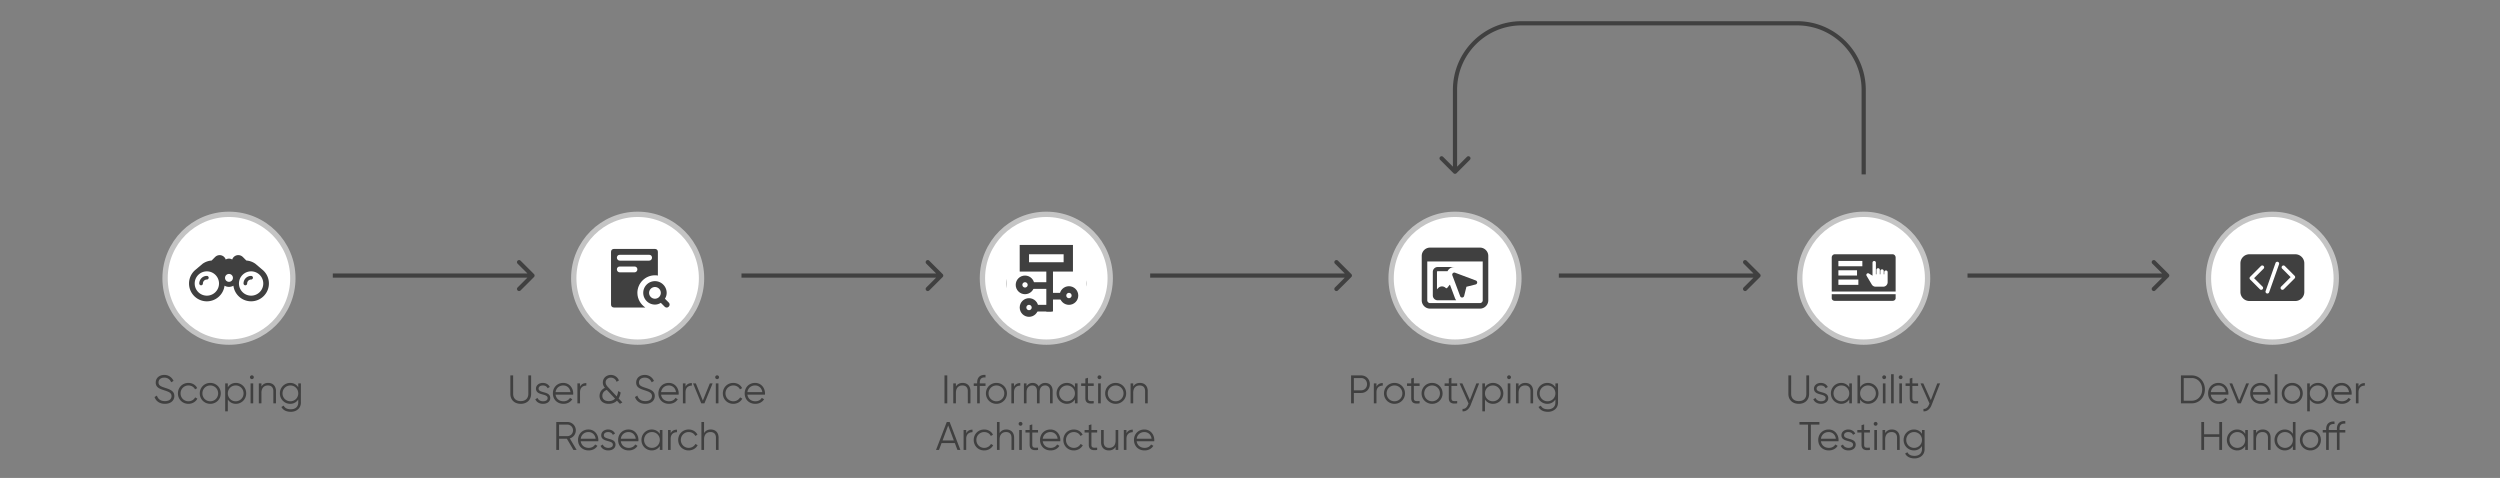 <svg width="1878" height="359" fill="none" xmlns="http://www.w3.org/2000/svg">
  <rect width="100%" height="100%" fill="#808080" stroke="none"/>
  <g clip-path="url(#soulfx-outline__clip0)">
    <circle cx="172" cy="209" r="48" fill="#fff" stroke="#C4C4C4" stroke-width="4"/>
    <path d="M123.884 303.36c4.2 0 7.08-2.28 7.08-5.88 0-3.9-3.42-4.98-7.23-6.24-2.85-.93-4.65-1.65-4.65-3.93 0-2.31 1.83-3.63 4.35-3.63 2.76 0 4.38 1.59 5.16 3.48l1.77-.99c-1.08-2.49-3.48-4.53-6.93-4.53-3.48 0-6.45 2.07-6.45 5.76 0 3.87 3.3 4.77 6.72 5.91 3.09 1.02 5.16 1.8 5.16 4.23 0 2.25-1.77 3.78-4.95 3.78-3.3 0-5.28-1.62-6.03-4.14l-1.8 1.05c1.08 3.18 3.93 5.13 7.8 5.13zm17.668 0c2.94 0 5.49-1.53 6.72-3.9l-1.65-.96c-.96 1.74-2.79 2.94-5.07 2.94-3.33 0-5.91-2.61-5.91-5.94 0-3.33 2.58-5.94 5.91-5.94 2.25 0 4.14 1.17 4.95 2.94l1.62-.93c-1.08-2.37-3.6-3.93-6.57-3.93-4.53 0-7.89 3.42-7.89 7.86s3.36 7.86 7.89 7.86zm16.406 0c4.38 0 7.89-3.42 7.89-7.86s-3.51-7.86-7.89-7.86-7.89 3.42-7.89 7.86 3.51 7.86 7.89 7.86zm0-1.92c-3.33 0-5.91-2.61-5.91-5.94 0-3.33 2.58-5.94 5.91-5.94s5.91 2.61 5.91 5.94c0 3.33-2.58 5.94-5.91 5.94zm19.244-13.8c-2.67 0-4.8 1.29-6.06 3.3V288h-1.98v21h1.98v-8.94c1.26 2.01 3.39 3.3 6.06 3.3 4.23 0 7.74-3.42 7.74-7.86s-3.51-7.86-7.74-7.86zm-.15 13.8c-3.33 0-5.91-2.61-5.91-5.94 0-3.33 2.58-5.94 5.91-5.94s5.91 2.61 5.91 5.94c0 3.33-2.58 5.94-5.91 5.94zm12.172-16.62a1.44 1.44 0 100-2.88 1.44 1.44 0 000 2.88zm-.99 18.18h1.98v-15h-1.98v15zm13.201-15.36c-2.13 0-3.87.81-5.04 2.7V288h-1.98v15h1.98v-7.86c0-4.02 2.22-5.58 4.86-5.58 2.61 0 4.08 1.56 4.08 4.23V303h1.98v-9.21c0-3.75-2.22-6.15-5.88-6.15zm22.609.36v2.94c-1.26-2.01-3.39-3.3-6.06-3.3-4.23 0-7.74 3.42-7.74 7.86s3.51 7.86 7.74 7.86c2.67 0 4.8-1.29 6.06-3.3v2.34c0 3.06-2.07 5.04-5.55 5.04-3.24 0-4.62-1.2-5.37-2.73l-1.74.99c1.17 2.34 3.66 3.66 7.11 3.66 3.87 0 7.53-2.4 7.53-6.96V288h-1.98zm-5.91 13.44c-3.33 0-5.91-2.61-5.91-5.94 0-3.33 2.58-5.94 5.91-5.94s5.91 2.61 5.91 5.94c0 3.33-2.58 5.94-5.91 5.94zm-29.497-94.181a5.7 5.7 0 00-5.698 5.697c0 .75.615 1.366 1.366 1.366.751 0 1.366-.616 1.366-1.366a2.988 2.988 0 012.978-2.978c.75 0 1.366-.615 1.366-1.366a1.379 1.379 0 00-1.378-1.353z" fill="#404040"/>
    <path d="M197.927 203.333c-.332-.32-.689-.627-1.058-.923l-5.045-4.282a13.24 13.24 0 00-6.768-2.424l.27.271-3.064-3.076h-.024a4.8 4.8 0 00-3.236-1.256 4.782 4.782 0 00-4.566 3.323 4.384 4.384 0 00-2.104-.677c-.123-.012-.258-.012-.381-.012-.874 0-1.686.258-2.375.689a4.809 4.809 0 00-4.565-3.31 4.768 4.768 0 00-3.237 1.255h-.024l-3.064 3.076.27-.271a13.312 13.312 0 00-6.767 2.425l-5.045 4.282c-.37.283-.726.59-1.059.923a13.33 13.33 0 00-4.085 9.622c0 7.383 6.005 13.388 13.388 13.388 6.817 0 12.465-5.131 13.277-11.739a6.686 6.686 0 003.335.886c1.218 0 2.35-.32 3.335-.886.824 6.596 6.46 11.727 13.277 11.727 7.383 0 13.388-6.005 13.388-13.388a13.275 13.275 0 00-4.073-9.623zm-42.539 18.766a9.127 9.127 0 01-9.13-9.131 9.127 9.127 0 019.13-9.13 9.127 9.127 0 019.13 9.13c.013 5.033-4.085 9.131-9.13 9.131zm16.624-10.386a2.967 2.967 0 01-2.965-2.965 2.967 2.967 0 012.965-2.966 2.967 2.967 0 012.966 2.966 2.967 2.967 0 01-2.966 2.965zm16.625 10.386a9.128 9.128 0 01-9.131-9.131 9.127 9.127 0 019.131-9.13 9.127 9.127 0 019.13 9.13c0 5.033-4.085 9.131-9.13 9.131z" fill="#404040"/>
    <path d="M155.388 207.259a5.7 5.7 0 00-5.697 5.697c0 .75.615 1.366 1.366 1.366a1.37 1.37 0 001.365-1.366 2.989 2.989 0 012.978-2.978 1.37 1.37 0 001.366-1.366 1.377 1.377 0 00-1.378-1.353z" fill="#404040"/>
    <circle cx="479" cy="209" r="48" fill="#fff" stroke="#C4C4C4" stroke-width="4"/>
    <path d="M391.178 303.36c4.59 0 7.8-2.91 7.8-7.5V282h-2.1v13.86c0 3.33-2.07 5.46-5.7 5.46-3.63 0-5.7-2.13-5.7-5.46V282h-2.1v13.86c0 4.59 3.21 7.5 7.8 7.5zm13.419-11.43c0-1.62 1.59-2.37 3.15-2.37 1.44 0 2.97.57 3.6 2.1l1.65-.96c-.87-1.86-2.79-3.06-5.25-3.06-3 0-5.13 1.89-5.13 4.29 0 5.52 8.76 3.39 8.76 7.11 0 1.77-1.68 2.4-3.45 2.4-2.01 0-3.57-.99-4.11-2.52l-1.68.99c.75 1.92 2.79 3.45 5.79 3.45 3.21 0 5.43-1.77 5.43-4.32 0-5.52-8.76-3.39-8.76-7.11zm18.553-4.29c-4.65 0-7.83 3.45-7.83 7.86 0 4.53 3.24 7.86 7.98 7.86 3.03 0 5.34-1.41 6.6-3.45l-1.74-1.02c-.81 1.44-2.46 2.55-4.83 2.55-3.18 0-5.55-1.89-5.97-4.95h13.17c.03-.3.06-.63.06-.93 0-4.11-2.85-7.92-7.44-7.92zm0 1.92c2.58 0 4.98 1.71 5.4 5.01h-11.19c.39-2.94 2.64-5.01 5.79-5.01zm12.57.93V288h-1.98v15h1.98v-8.34c0-3.72 2.34-4.98 4.74-4.98v-1.92c-1.92 0-3.69.63-4.74 2.73zm31.813 11.82l-2.82-3c.81-1.32 1.29-2.88 1.53-4.47l-1.86-1.08c-.18 1.56-.57 2.88-1.14 3.99l-6.33-6.75c-1.08-1.14-1.95-2.22-1.95-3.75 0-2.19 1.83-3.57 3.93-3.57 1.95 0 3.66 1.17 4.26 3.15l1.77-1.02c-.96-2.61-3.42-4.17-6.06-4.17-3.03 0-6 2.1-6 5.73 0 1.74.66 2.94 1.56 3.96-2.73 1.26-4.05 3.54-4.05 6.09 0 3.69 2.82 5.94 6.9 5.94 2.73 0 4.74-.93 6.18-2.37l2.22 2.37 1.86-1.05zm-10.32-.99c-2.91 0-4.74-1.5-4.74-3.96 0-1.65.84-3.54 3.36-4.47l6.18 6.57c-1.2 1.23-2.79 1.86-4.8 1.86zm27.577 2.04c4.2 0 7.08-2.28 7.08-5.88 0-3.9-3.42-4.98-7.23-6.24-2.85-.93-4.65-1.65-4.65-3.93 0-2.31 1.83-3.63 4.35-3.63 2.76 0 4.38 1.59 5.16 3.48l1.77-.99c-1.08-2.49-3.48-4.53-6.93-4.53-3.48 0-6.45 2.07-6.45 5.76 0 3.87 3.3 4.77 6.72 5.91 3.09 1.02 5.16 1.8 5.16 4.23 0 2.25-1.77 3.78-4.95 3.78-3.3 0-5.28-1.62-6.03-4.14l-1.8 1.05c1.08 3.18 3.93 5.13 7.8 5.13zm17.608-15.72c-4.65 0-7.83 3.45-7.83 7.86 0 4.53 3.24 7.86 7.98 7.86 3.03 0 5.34-1.41 6.6-3.45l-1.74-1.02c-.81 1.44-2.46 2.55-4.83 2.55-3.18 0-5.55-1.89-5.97-4.95h13.17c.03-.3.06-.63.06-.93 0-4.11-2.85-7.92-7.44-7.92zm0 1.92c2.58 0 4.98 1.71 5.4 5.01h-11.19c.39-2.94 2.64-5.01 5.79-5.01zm12.57.93V288h-1.98v15h1.98v-8.34c0-3.72 2.34-4.98 4.74-4.98v-1.92c-1.92 0-3.69.63-4.74 2.73zm18.253-2.49l-5.25 12.93-5.25-12.93h-2.1l6.15 15h2.4l6.15-15h-2.1zm5.483-3.18a1.44 1.44 0 100-2.88 1.44 1.44 0 000 2.88zm-.99 18.18h1.98v-15h-1.98v15zm13.172.36c2.94 0 5.49-1.53 6.72-3.9l-1.65-.96c-.96 1.74-2.79 2.94-5.07 2.94-3.33 0-5.91-2.61-5.91-5.94 0-3.33 2.58-5.94 5.91-5.94 2.25 0 4.14 1.17 4.95 2.94l1.62-.93c-1.08-2.37-3.6-3.93-6.57-3.93-4.53 0-7.89 3.42-7.89 7.86s3.36 7.86 7.89 7.86zm16.346-15.72c-4.65 0-7.83 3.45-7.83 7.86 0 4.53 3.24 7.86 7.98 7.86 3.03 0 5.34-1.41 6.6-3.45l-1.74-1.02c-.81 1.44-2.46 2.55-4.83 2.55-3.18 0-5.55-1.89-5.97-4.95h13.17c.03-.3.06-.63.06-.93 0-4.11-2.85-7.92-7.44-7.92zm0 1.92c2.58 0 4.98 1.71 5.4 5.01h-11.19c.39-2.94 2.64-5.01 5.79-5.01zM430.768 338h2.4l-5.13-8.67a6.29 6.29 0 004.53-6.03 6.3 6.3 0 00-6.3-6.3h-8.4v21h2.1v-8.4h5.88l4.92 8.4zm-10.8-19.02h6.3c2.31 0 4.2 1.92 4.2 4.32 0 2.37-1.89 4.32-4.2 4.32h-6.3v-8.64zm22.079 3.66c-4.65 0-7.83 3.45-7.83 7.86 0 4.53 3.24 7.86 7.98 7.86 3.03 0 5.34-1.41 6.6-3.45l-1.74-1.02c-.81 1.44-2.46 2.55-4.83 2.55-3.18 0-5.55-1.89-5.97-4.95h13.17c.03-.3.06-.63.06-.93 0-4.11-2.85-7.92-7.44-7.92zm0 1.92c2.58 0 4.98 1.71 5.4 5.01h-11.19c.39-2.94 2.64-5.01 5.79-5.01zm11.563 2.37c0-1.62 1.59-2.37 3.15-2.37 1.44 0 2.97.57 3.6 2.1l1.65-.96c-.87-1.86-2.79-3.06-5.25-3.06-3 0-5.13 1.89-5.13 4.29 0 5.52 8.76 3.39 8.76 7.11 0 1.77-1.68 2.4-3.45 2.4-2.01 0-3.57-.99-4.11-2.52l-1.68.99c.75 1.92 2.79 3.45 5.79 3.45 3.21 0 5.43-1.77 5.43-4.32 0-5.52-8.76-3.39-8.76-7.11zm18.554-4.29c-4.65 0-7.83 3.45-7.83 7.86 0 4.53 3.24 7.86 7.98 7.86 3.03 0 5.34-1.41 6.6-3.45l-1.74-1.02c-.81 1.44-2.46 2.55-4.83 2.55-3.18 0-5.55-1.89-5.97-4.95h13.17c.03-.3.06-.63.06-.93 0-4.11-2.85-7.92-7.44-7.92zm0 1.92c2.58 0 4.98 1.71 5.4 5.01h-11.19c.39-2.94 2.64-5.01 5.79-5.01zm23.489-1.56v2.94c-1.26-2.01-3.39-3.3-6.06-3.3-4.23 0-7.74 3.42-7.74 7.86s3.51 7.86 7.74 7.86c2.67 0 4.8-1.29 6.06-3.3V338h1.98v-15h-1.98zm-5.91 13.44c-3.33 0-5.91-2.61-5.91-5.94 0-3.33 2.58-5.94 5.91-5.94s5.91 2.61 5.91 5.94c0 3.33-2.58 5.94-5.91 5.94zm14.063-10.95V323h-1.98v15h1.98v-8.34c0-3.72 2.34-4.98 4.74-4.98v-1.92c-1.92 0-3.69.63-4.74 2.73zm13.535 12.87c2.94 0 5.49-1.53 6.72-3.9l-1.65-.96c-.96 1.74-2.79 2.94-5.07 2.94-3.33 0-5.91-2.61-5.91-5.94 0-3.33 2.58-5.94 5.91-5.94 2.25 0 4.14 1.17 4.95 2.94l1.62-.93c-1.08-2.37-3.6-3.93-6.57-3.93-4.53 0-7.89 3.42-7.89 7.86s3.36 7.86 7.89 7.86zm16.583-15.72c-2.13 0-3.87.81-5.04 2.7V317h-1.98v21h1.98v-7.86c0-4.02 2.22-5.58 4.86-5.58 2.61 0 4.08 1.56 4.08 4.23V338h1.98v-9.21c0-3.75-2.22-6.15-5.88-6.15zm-31.584-95.38l-2.86-2.86a7.933 7.933 0 001.32-4.4c0-4.84-3.96-8.8-8.8-8.8-4.84 0-8.8 3.96-8.8 8.8 0 4.84 3.96 8.8 8.8 8.8 1.54 0 3.08-.44 4.4-1.32l2.86 2.86c.44.44 1.76 1.32 3.08 0 .88-.88.88-2.2 0-3.08zM492 224.4c-2.42 0-4.4-1.98-4.4-4.4 0-2.42 1.98-4.4 4.4-4.4 2.42 0 4.4 1.98 4.4 4.4 0 2.42-1.98 4.4-4.4 4.4z" fill="#404040"/>
    <path d="M492 187h-30.8c-1.32 0-2.2.88-2.2 2.2v39.6c0 1.32.88 2.2 2.2 2.2h23.54c-3.52-2.42-5.94-6.38-5.94-11 0-7.26 5.94-13.2 13.2-13.2.66 0 1.54 0 2.2.22V189.2c0-1.32-.88-2.2-2.2-2.2zm-15.4 17.6h-11c-1.32 0-2.2-1.1-2.2-2.2 0-1.32.88-2.2 2.2-2.2h11c1.32 0 2.2.88 2.2 2.2 0 1.1-.88 2.2-2.2 2.2zm11-8.8h-22c-1.32 0-2.2-1.1-2.2-2.2 0-1.32.88-2.2 2.2-2.2h22c1.32 0 2.2.88 2.2 2.2 0 1.1-.88 2.2-2.2 2.2z" fill="#404040"/>
    <circle cx="786" cy="209" r="48" fill="#fff" stroke="#C4C4C4" stroke-width="4"/>
    <path d="M709.487 282v21h2.1v-21h-2.1zm13.634 5.64c-2.13 0-3.87.81-5.04 2.7V288h-1.98v15h1.98v-7.86c0-4.02 2.22-5.58 4.86-5.58 2.61 0 4.08 1.56 4.08 4.23V303h1.98v-9.21c0-3.75-2.22-6.15-5.88-6.15zm17.208-4.08v-1.92c-4.05-.3-6.3 1.86-6.3 5.76v.6h-2.55v1.92h2.55V303h1.98v-13.08h4.32V288h-4.32v-.6c0-2.88 1.41-4.08 4.32-3.84zm8.192 19.8c4.38 0 7.89-3.42 7.89-7.86s-3.51-7.86-7.89-7.86-7.89 3.42-7.89 7.86 3.51 7.86 7.89 7.86zm0-1.92c-3.33 0-5.91-2.61-5.91-5.94 0-3.33 2.58-5.94 5.91-5.94s5.91 2.61 5.91 5.94c0 3.33-2.58 5.94-5.91 5.94zm13.183-10.95V288h-1.98v15h1.98v-8.34c0-3.72 2.34-4.98 4.74-4.98v-1.92c-1.92 0-3.69.63-4.74 2.73zm23.444-2.85c-1.92 0-3.75.87-4.86 2.73-.84-1.74-2.46-2.73-4.56-2.73-1.8 0-3.42.72-4.59 2.55V288h-1.98v15h1.98v-8.31c0-3.72 2.16-5.13 4.32-5.13 2.13 0 3.51 1.41 3.51 4.08V303h1.98v-8.31c0-3.72 1.86-5.13 4.17-5.13 2.13 0 3.66 1.41 3.66 4.08V303h1.98v-9.36c0-3.75-2.31-6-5.61-6zm22.339.36v2.94c-1.26-2.01-3.39-3.3-6.06-3.3-4.23 0-7.74 3.42-7.74 7.86s3.51 7.86 7.74 7.86c2.67 0 4.8-1.29 6.06-3.3V303h1.98v-15h-1.98zm-5.91 13.44c-3.33 0-5.91-2.61-5.91-5.94 0-3.33 2.58-5.94 5.91-5.94s5.91 2.61 5.91 5.94c0 3.33-2.58 5.94-5.91 5.94zm20.033-11.52V288h-4.32v-4.2l-1.98.6v3.6h-3.15v1.92h3.15v9.09c0 3.6 2.25 4.59 6.3 3.99v-1.74c-2.91.12-4.32.33-4.32-2.25v-9.09h4.32zm4.29-5.1a1.44 1.44 0 100-2.88 1.44 1.44 0 000 2.88zm-.99 18.18h1.98v-15h-1.98v15zm13.171.36c4.38 0 7.89-3.42 7.89-7.86s-3.51-7.86-7.89-7.86-7.89 3.42-7.89 7.86 3.51 7.86 7.89 7.86zm0-1.92c-3.33 0-5.91-2.61-5.91-5.94 0-3.33 2.58-5.94 5.91-5.94s5.91 2.61 5.91 5.94c0 3.33-2.58 5.94-5.91 5.94zm18.224-13.8c-2.13 0-3.87.81-5.04 2.7V288h-1.98v15h1.98v-7.86c0-4.02 2.22-5.58 4.86-5.58 2.61 0 4.08 1.56 4.08 4.23V303h1.98v-9.21c0-3.75-2.22-6.15-5.88-6.15zM719.219 338h2.22l-8.07-21h-2.16l-8.07 21h2.22l1.95-5.16h9.96l1.95 5.16zm-11.16-7.14l4.23-11.25 4.23 11.25h-8.46zm17.756-5.37V323h-1.98v15h1.98v-8.34c0-3.72 2.34-4.98 4.74-4.98v-1.92c-1.92 0-3.69.63-4.74 2.73zm13.536 12.87c2.94 0 5.49-1.53 6.72-3.9l-1.65-.96c-.96 1.74-2.79 2.94-5.07 2.94-3.33 0-5.91-2.61-5.91-5.94 0-3.33 2.58-5.94 5.91-5.94 2.25 0 4.14 1.17 4.95 2.94l1.62-.93c-1.08-2.37-3.6-3.93-6.57-3.93-4.53 0-7.89 3.42-7.89 7.86s3.36 7.86 7.89 7.86zm16.582-15.72c-2.13 0-3.87.81-5.04 2.7V317h-1.98v21h1.98v-7.86c0-4.02 2.22-5.58 4.86-5.58 2.61 0 4.08 1.56 4.08 4.23V338h1.98v-9.21c0-3.75-2.22-6.15-5.88-6.15zm10.699-2.82a1.44 1.44 0 100-2.88 1.44 1.44 0 000 2.88zm-.99 18.18h1.98v-15h-1.98v15zm14.132-13.08V323h-4.32v-4.2l-1.98.6v3.6h-3.15v1.92h3.15v9.09c0 3.6 2.25 4.59 6.3 3.99v-1.74c-2.91.12-4.32.33-4.32-2.25v-9.09h4.32zm9.321-2.28c-4.65 0-7.83 3.45-7.83 7.86 0 4.53 3.24 7.86 7.98 7.86 3.03 0 5.34-1.41 6.6-3.45l-1.74-1.02c-.81 1.44-2.46 2.55-4.83 2.55-3.18 0-5.55-1.89-5.97-4.95h13.17c.03-.3.06-.63.06-.93 0-4.11-2.85-7.92-7.44-7.92zm0 1.92c2.58 0 4.98 1.71 5.4 5.01h-11.19c.39-2.94 2.64-5.01 5.79-5.01zm17.58 13.8c2.94 0 5.49-1.53 6.72-3.9l-1.65-.96c-.96 1.74-2.79 2.94-5.07 2.94-3.33 0-5.91-2.61-5.91-5.94 0-3.33 2.58-5.94 5.91-5.94 2.25 0 4.14 1.17 4.95 2.94l1.62-.93c-1.08-2.37-3.6-3.93-6.57-3.93-4.53 0-7.89 3.42-7.89 7.86s3.36 7.86 7.89 7.86zm17.513-13.44V323h-4.32v-4.2l-1.98.6v3.6h-3.15v1.92h3.15v9.09c0 3.6 2.25 4.59 6.3 3.99v-1.74c-2.91.12-4.32.33-4.32-2.25v-9.09h4.32zm13.86-1.92v7.86c0 4.02-2.22 5.58-4.86 5.58-2.61 0-4.08-1.56-4.08-4.23V323h-1.98v9.21c0 3.75 2.22 6.15 5.88 6.15 2.13 0 3.87-.81 5.04-2.7V338h1.98v-15h-1.98zm8.148 2.49V323h-1.98v15h1.98v-8.34c0-3.72 2.34-4.98 4.74-4.98v-1.92c-1.92 0-3.69.63-4.74 2.73zm13.476-2.85c-4.65 0-7.83 3.45-7.83 7.86 0 4.53 3.24 7.86 7.98 7.86 3.03 0 5.34-1.41 6.6-3.45l-1.74-1.02c-.81 1.44-2.46 2.55-4.83 2.55-3.18 0-5.55-1.89-5.97-4.95h13.17c.03-.3.06-.63.06-.93 0-4.11-2.85-7.92-7.44-7.92zm0 1.92c2.58 0 4.98 1.71 5.4 5.01h-11.19c.39-2.94 2.64-5.01 5.79-5.01zm-57.036-117.301a5.7 5.7 0 00-5.697 5.697c0 .75.615 1.366 1.366 1.366.751 0 1.366-.616 1.366-1.366a2.988 2.988 0 012.978-2.978c.75 0 1.366-.615 1.366-1.366a1.379 1.379 0 00-1.379-1.353z" fill="#404040"/>
    <path d="M811.927 203.333c-.332-.32-.689-.627-1.058-.923l-5.045-4.282a13.24 13.24 0 00-6.768-2.424l.27.271-3.064-3.076h-.024a4.8 4.8 0 00-3.236-1.256 4.782 4.782 0 00-4.566 3.323 4.384 4.384 0 00-2.104-.677c-.123-.012-.258-.012-.381-.012-.874 0-1.686.258-2.375.689a4.809 4.809 0 00-4.565-3.31 4.768 4.768 0 00-3.237 1.255h-.024l-3.064 3.076.27-.271a13.312 13.312 0 00-6.767 2.425l-5.045 4.282c-.37.283-.726.59-1.059.923a13.33 13.33 0 00-4.085 9.622c0 7.383 6.005 13.388 13.388 13.388 6.817 0 12.465-5.131 13.277-11.739a6.686 6.686 0 003.335.886c1.218 0 2.35-.32 3.335-.886.824 6.596 6.46 11.727 13.277 11.727 7.383 0 13.388-6.005 13.388-13.388a13.275 13.275 0 00-4.073-9.623zm-42.539 18.766a9.127 9.127 0 01-9.13-9.131 9.127 9.127 0 019.13-9.13 9.127 9.127 0 019.13 9.13c.013 5.033-4.085 9.131-9.13 9.131zm16.624-10.386a2.967 2.967 0 01-2.965-2.965 2.967 2.967 0 012.965-2.966 2.967 2.967 0 012.966 2.966 2.967 2.967 0 01-2.966 2.965zm16.625 10.386a9.128 9.128 0 01-9.131-9.131 9.127 9.127 0 019.131-9.13 9.127 9.127 0 019.13 9.13c0 5.033-4.085 9.131-9.13 9.131z" fill="#404040"/>
    <path d="M769.388 207.259a5.7 5.7 0 00-5.697 5.697c0 .75.615 1.366 1.366 1.366a1.37 1.37 0 001.365-1.366 2.989 2.989 0 012.978-2.978 1.37 1.37 0 001.366-1.366 1.377 1.377 0 00-1.378-1.353z" fill="#404040"/>
    <path fill="#fff" d="M756 179h60v60h-60z"/>
    <path stroke="#404040" stroke-width="7" d="M769.5 187.5h33v13h-33z"/>
    <path stroke="#404040" stroke-width="5" d="M788.5 203v31"/>
    <circle cx="770" cy="214" r="4.5" stroke="#404040" stroke-width="5"/>
    <path stroke="#404040" stroke-width="5" d="M787 214.5h-12"/>
    <circle r="4.5" transform="matrix(-1 0 0 1 803 222)" stroke="#404040" stroke-width="5"/>
    <path d="M789 222.5h9" stroke="#404040" stroke-width="5"/>
    <circle cx="773" cy="231" r="4.5" stroke="#404040" stroke-width="5"/>
    <path stroke="#404040" stroke-width="5" d="M790 231.5h-12"/>
    <circle cx="1093" cy="209" r="48" fill="#fff" stroke="#C4C4C4" stroke-width="4"/>
    <path d="M1022.42 282h-7.5v21h2.1v-7.8h5.4c3.78 0 6.6-2.85 6.6-6.6 0-3.78-2.82-6.6-6.6-6.6zm0 11.22h-5.4v-9.24h5.4c2.61 0 4.5 1.92 4.5 4.62 0 2.67-1.89 4.62-4.5 4.62zm11.58-2.73V288h-1.98v15h1.98v-8.34c0-3.72 2.34-4.98 4.74-4.98v-1.92c-1.92 0-3.69.63-4.74 2.73zm13.54 12.87c4.38 0 7.89-3.42 7.89-7.86s-3.51-7.86-7.89-7.86-7.89 3.42-7.89 7.86 3.51 7.86 7.89 7.86zm0-1.92c-3.33 0-5.91-2.61-5.91-5.94 0-3.33 2.58-5.94 5.91-5.94s5.91 2.61 5.91 5.94c0 3.33-2.58 5.94-5.91 5.94zm18.86-11.52V288h-4.32v-4.2l-1.98.6v3.6h-3.15v1.92h3.15v9.09c0 3.6 2.25 4.59 6.3 3.99v-1.74c-2.91.12-4.32.33-4.32-2.25v-9.09h4.32zm9.38 13.44c4.38 0 7.89-3.42 7.89-7.86s-3.51-7.86-7.89-7.86-7.89 3.42-7.89 7.86 3.51 7.86 7.89 7.86zm0-1.92c-3.33 0-5.91-2.61-5.91-5.94 0-3.33 2.58-5.94 5.91-5.94s5.91 2.61 5.91 5.94c0 3.33-2.58 5.94-5.91 5.94zm18.86-11.52V288h-4.32v-4.2l-1.98.6v3.6h-3.15v1.92h3.15v9.09c0 3.6 2.25 4.59 6.3 3.99v-1.74c-2.91.12-4.32.33-4.32-2.25v-9.09h4.32zm14.39-1.92l-4.86 12.57-5.64-12.57h-2.1l6.72 15.09-.39.93c-.81 1.95-2.16 3.33-4.11 3.12V309c2.7.21 4.92-1.74 6.06-4.62l6.42-16.38h-2.1zm12.54-.36c-2.67 0-4.8 1.29-6.06 3.3V288h-1.98v21h1.98v-8.94c1.26 2.01 3.39 3.3 6.06 3.3 4.23 0 7.74-3.42 7.74-7.86s-3.51-7.86-7.74-7.86zm-.15 13.8c-3.33 0-5.91-2.61-5.91-5.94 0-3.33 2.58-5.94 5.91-5.94s5.91 2.61 5.91 5.94c0 3.33-2.58 5.94-5.91 5.94zm12.17-16.62a1.44 1.44 0 100-2.88 1.44 1.44 0 000 2.88zm-.99 18.18h1.98v-15h-1.98v15zm13.2-15.36c-2.13 0-3.87.81-5.04 2.7V288h-1.98v15h1.98v-7.86c0-4.02 2.22-5.58 4.86-5.58 2.61 0 4.08 1.56 4.08 4.23V303h1.98v-9.21c0-3.75-2.22-6.15-5.88-6.15zm22.61.36v2.94c-1.26-2.01-3.39-3.3-6.06-3.3-4.23 0-7.74 3.42-7.74 7.86s3.51 7.86 7.74 7.86c2.67 0 4.8-1.29 6.06-3.3v2.34c0 3.06-2.07 5.04-5.55 5.04-3.24 0-4.62-1.2-5.37-2.73l-1.74.99c1.17 2.34 3.66 3.66 7.11 3.66 3.87 0 7.53-2.4 7.53-6.96V288h-1.98zm-5.91 13.44c-3.33 0-5.91-2.61-5.91-5.94 0-3.33 2.58-5.94 5.91-5.94s5.91 2.61 5.91 5.94c0 3.33-2.58 5.94-5.91 5.94zm-64.16-77.94c-.65 0-1.24-.402-1.46-1.015l-5.86-15.625a1.54 1.54 0 01.36-1.652 1.554 1.554 0 011.65-.358l15.62 5.858c.64.24 1.05.869 1.01 1.552a1.543 1.543 0 01-1.18 1.427l-6.9 1.728-1.72 6.902a1.576 1.576 0 01-1.43 1.181c-.03.002-.06.002-.09.002z" fill="#404040"/>
    <path d="M1111.75 186h-37.5a6.255 6.255 0 00-6.25 6.25v33.333c0 3.446 2.8 6.25 6.25 6.25h37.5c3.45 0 6.25-2.804 6.25-6.25V192.25c0-3.446-2.8-6.25-6.25-6.25zm0 41.667h-37.5c-1.15 0-2.08-.934-2.08-2.084v-29.166h41.66v29.166c0 1.15-.93 2.084-2.08 2.084z" fill="#404040"/>
    <path d="M1089.2 213.877c-.22.167-.43.358-.61.583l-1.42 1.784c-.2.25-.49.277-.61.277a.787.787 0 01-.56-.231c-1.52-1.521-4.01-1.521-5.52 0l-1.02 1.02v-13.081a.52.52 0 01.52-.521h7.41c.26-.525.61-1.016 1.04-1.446a5.702 5.702 0 014.02-1.664v-.015h-12.47a3.654 3.654 0 00-3.65 3.646v17.708a3.653 3.653 0 003.65 3.646h13.54c.13 0 .26-.025.38-.037a5.795 5.795 0 01-.92-1.594l-3.78-10.075z" fill="#404040"/>
    <circle cx="1400" cy="209" r="48" fill="#fff" stroke="#C4C4C4" stroke-width="4"/>
    <path d="M1351.22 303.36c4.59 0 7.8-2.91 7.8-7.5V282h-2.1v13.86c0 3.33-2.07 5.46-5.7 5.46-3.63 0-5.7-2.13-5.7-5.46V282h-2.1v13.86c0 4.59 3.21 7.5 7.8 7.5zm13.41-11.43c0-1.62 1.59-2.37 3.15-2.37 1.44 0 2.97.57 3.6 2.1l1.65-.96c-.87-1.86-2.79-3.06-5.25-3.06-3 0-5.13 1.89-5.13 4.29 0 5.52 8.76 3.39 8.76 7.11 0 1.77-1.68 2.4-3.45 2.4-2.01 0-3.57-.99-4.11-2.52l-1.68.99c.75 1.92 2.79 3.45 5.79 3.45 3.21 0 5.43-1.77 5.43-4.32 0-5.52-8.76-3.39-8.76-7.11zm24.53-3.93v2.94c-1.26-2.01-3.39-3.3-6.06-3.3-4.23 0-7.74 3.42-7.74 7.86s3.51 7.86 7.74 7.86c2.67 0 4.8-1.29 6.06-3.3V303h1.98v-15h-1.98zm-5.91 13.44c-3.33 0-5.91-2.61-5.91-5.94 0-3.33 2.58-5.94 5.91-5.94s5.91 2.61 5.91 5.94c0 3.33-2.58 5.94-5.91 5.94zm20.12-13.8c-2.67 0-4.8 1.29-6.06 3.3V282h-1.98v21h1.98v-2.94c1.26 2.01 3.39 3.3 6.06 3.3 4.23 0 7.74-3.42 7.74-7.86s-3.51-7.86-7.74-7.86zm-.15 13.8c-3.33 0-5.91-2.61-5.91-5.94 0-3.33 2.58-5.94 5.91-5.94s5.91 2.61 5.91 5.94c0 3.33-2.58 5.94-5.91 5.94zm12.17-16.62a1.44 1.44 0 100-2.88 1.44 1.44 0 000 2.88zm-.99 18.18h1.98v-15h-1.98v15zm6.18 0h1.98v-21.9h-1.98V303zm7.18-18.18a1.44 1.44 0 100-2.88 1.44 1.44 0 000 2.88zm-.99 18.18h1.98v-15h-1.98v15zm14.13-13.08V288h-4.32v-4.2l-1.98.6v3.6h-3.15v1.92h3.15v9.09c0 3.6 2.25 4.59 6.3 3.99v-1.74c-2.91.12-4.32.33-4.32-2.25v-9.09h4.32zm14.39-1.92l-4.86 12.57-5.64-12.57h-2.1l6.72 15.09-.39.93c-.81 1.95-2.16 3.33-4.11 3.12V309c2.7.21 4.92-1.74 6.06-4.62l6.42-16.38h-2.1zm-88.54 29h-15v1.98h6.45V338h2.1v-19.02h6.45V317zm6.93 5.64c-4.65 0-7.83 3.45-7.83 7.86 0 4.53 3.24 7.86 7.98 7.86 3.03 0 5.34-1.41 6.6-3.45l-1.74-1.02c-.81 1.44-2.46 2.55-4.83 2.55-3.18 0-5.55-1.89-5.97-4.95h13.17c.03-.3.06-.63.06-.93 0-4.11-2.85-7.92-7.44-7.92zm0 1.92c2.58 0 4.98 1.71 5.4 5.01h-11.19c.39-2.94 2.64-5.01 5.79-5.01zm11.56 2.37c0-1.62 1.59-2.37 3.15-2.37 1.44 0 2.97.57 3.6 2.1l1.65-.96c-.87-1.86-2.79-3.06-5.25-3.06-3 0-5.13 1.89-5.13 4.29 0 5.52 8.76 3.39 8.76 7.11 0 1.77-1.68 2.4-3.45 2.4-2.01 0-3.57-.99-4.11-2.52l-1.68.99c.75 1.92 2.79 3.45 5.79 3.45 3.21 0 5.43-1.77 5.43-4.32 0-5.52-8.76-3.39-8.76-7.11zm19.43-2.01V323h-4.32v-4.2l-1.98.6v3.6h-3.15v1.92h3.15v9.09c0 3.6 2.25 4.59 6.3 3.99v-1.74c-2.91.12-4.32.33-4.32-2.25v-9.09h4.32zm4.29-5.1a1.44 1.44 0 100-2.88 1.44 1.44 0 000 2.88zm-.99 18.18h1.98v-15h-1.98v15zm13.2-15.36c-2.13 0-3.87.81-5.04 2.7V323h-1.98v15h1.98v-7.86c0-4.02 2.22-5.58 4.86-5.58 2.61 0 4.08 1.56 4.08 4.23V338h1.98v-9.21c0-3.75-2.22-6.15-5.88-6.15zm22.61.36v2.94c-1.26-2.01-3.39-3.3-6.06-3.3-4.23 0-7.74 3.42-7.74 7.86s3.51 7.86 7.74 7.86c2.67 0 4.8-1.29 6.06-3.3v2.34c0 3.06-2.07 5.04-5.55 5.04-3.24 0-4.62-1.2-5.37-2.73l-1.74.99c1.17 2.34 3.66 3.66 7.11 3.66 3.87 0 7.53-2.4 7.53-6.96V323h-1.98zm-5.91 13.44c-3.33 0-5.91-2.61-5.91-5.94 0-3.33 2.58-5.94 5.91-5.94s5.91 2.61 5.91 5.94c0 3.33-2.58 5.94-5.91 5.94zM1376 224.063c.01 1.064 1.02 1.926 2.28 1.937h43.44c1.26-.011 2.27-.873 2.28-1.937V221h-48v3.063zM1421.72 191h-43.44c-1.26.021-2.27 1.102-2.28 2.433V219h48v-25.567c-.01-1.331-1.02-2.412-2.28-2.433z" fill="#404040"/>
    <path d="M1416.74 203.158c-.7 0-1.27.566-1.27 1.263v1.474c0 .116-.09.21-.21.21a.214.214 0 01-.21-.21v-2.316a1.26 1.26 0 10-2.52 0v2.316c0 .116-.1.21-.21.21a.207.207 0 01-.21-.21v-3.158c0-.697-.57-1.263-1.27-1.263-.7 0-1.26.566-1.26 1.263v3.158c0 .116-.1.21-.21.21a.207.207 0 01-.21-.21v-8.632a1.266 1.266 0 00-2.53 0v9.847l-2.71-1.662a1.239 1.239 0 00-.66-.185c-.7 0-1.26.564-1.26 1.263 0 .244.07.48.19.674v-.003l3.88 6.525a3.377 3.377 0 002.9 1.646h5.66A3.37 3.37 0 001418 212v-7.579c0-.697-.57-1.263-1.26-1.263zM1381 196h18v4h-18zm0 7h14v4h-14zm0 7h15v4h-15z" fill="#fff"/>
    <circle cx="1707" cy="209" r="48" fill="#fff" stroke="#C4C4C4" stroke-width="4"/>
    <path d="M1646.42 282h-8.1v21h8.1c5.79 0 9.9-4.71 9.9-10.5s-4.11-10.5-9.9-10.5zm0 19.02h-6v-17.04h6c4.68 0 7.86 3.81 7.86 8.52 0 4.71-3.18 8.52-7.86 8.52zm20.13-13.38c-4.65 0-7.83 3.45-7.83 7.86 0 4.53 3.24 7.86 7.98 7.86 3.03 0 5.34-1.41 6.6-3.45l-1.74-1.02c-.81 1.44-2.46 2.55-4.83 2.55-3.18 0-5.55-1.89-5.97-4.95h13.17c.03-.3.06-.63.06-.93 0-4.11-2.85-7.92-7.44-7.92zm0 1.92c2.58 0 4.98 1.71 5.4 5.01h-11.19c.39-2.94 2.64-5.01 5.79-5.01zm20.8-1.56l-5.25 12.93-5.25-12.93h-2.1l6.15 15h2.4l6.15-15h-2.1zm10.84-.36c-4.65 0-7.83 3.45-7.83 7.86 0 4.53 3.24 7.86 7.98 7.86 3.03 0 5.34-1.41 6.6-3.45l-1.74-1.02c-.81 1.44-2.46 2.55-4.83 2.55-3.18 0-5.55-1.89-5.97-4.95h13.17c.03-.3.06-.63.06-.93 0-4.11-2.85-7.92-7.44-7.92zm0 1.92c2.58 0 4.98 1.71 5.4 5.01h-11.19c.39-2.94 2.64-5.01 5.79-5.01zm10.59 13.44h1.98v-21.9h-1.98V303zm13.17.36c4.38 0 7.89-3.42 7.89-7.86s-3.51-7.86-7.89-7.86-7.89 3.42-7.89 7.86 3.51 7.86 7.89 7.86zm0-1.92c-3.33 0-5.91-2.61-5.91-5.94 0-3.33 2.58-5.94 5.91-5.94s5.91 2.61 5.91 5.94c0 3.33-2.58 5.94-5.91 5.94zm19.24-13.8c-2.67 0-4.8 1.29-6.06 3.3V288h-1.98v21h1.98v-8.94c1.26 2.01 3.39 3.3 6.06 3.3 4.23 0 7.74-3.42 7.74-7.86s-3.51-7.86-7.74-7.86zm-.15 13.8c-3.33 0-5.91-2.61-5.91-5.94 0-3.33 2.58-5.94 5.91-5.94s5.91 2.61 5.91 5.94c0 3.33-2.58 5.94-5.91 5.94zm18.11-13.8c-4.65 0-7.83 3.45-7.83 7.86 0 4.53 3.24 7.86 7.98 7.86 3.03 0 5.34-1.41 6.6-3.45l-1.74-1.02c-.81 1.44-2.46 2.55-4.83 2.55-3.18 0-5.55-1.89-5.97-4.95h13.17c.03-.3.06-.63.06-.93 0-4.11-2.85-7.92-7.44-7.92zm0 1.92c2.58 0 4.98 1.71 5.4 5.01h-11.19c.39-2.94 2.64-5.01 5.79-5.01zm12.57.93V288h-1.98v15h1.98v-8.34c0-3.72 2.34-4.98 4.74-4.98v-1.92c-1.92 0-3.69.63-4.74 2.73zM1667.12 317v9.21h-11.4V317h-2.1v21h2.1v-9.81h11.4V338h2.1v-21h-2.1zm19.49 6v2.94c-1.26-2.01-3.39-3.3-6.06-3.3-4.23 0-7.74 3.42-7.74 7.86s3.51 7.86 7.74 7.86c2.67 0 4.8-1.29 6.06-3.3V338h1.98v-15h-1.98zm-5.91 13.44c-3.33 0-5.91-2.61-5.91-5.94 0-3.33 2.58-5.94 5.91-5.94s5.91 2.61 5.91 5.94c0 3.33-2.58 5.94-5.91 5.94zm19.1-13.8c-2.13 0-3.87.81-5.04 2.7V323h-1.98v15h1.98v-7.86c0-4.02 2.22-5.58 4.86-5.58 2.61 0 4.08 1.56 4.08 4.23V338h1.98v-9.21c0-3.75-2.22-6.15-5.88-6.15zm22.61-5.64v8.94c-1.26-2.01-3.39-3.3-6.06-3.3-4.23 0-7.74 3.42-7.74 7.86s3.51 7.86 7.74 7.86c2.67 0 4.8-1.29 6.06-3.3V338h1.98v-21h-1.98zm-5.91 19.44c-3.33 0-5.91-2.61-5.91-5.94 0-3.33 2.58-5.94 5.91-5.94s5.91 2.61 5.91 5.94c0 3.33-2.58 5.94-5.91 5.94zm19.07 1.92c4.38 0 7.89-3.42 7.89-7.86s-3.51-7.86-7.89-7.86-7.89 3.42-7.89 7.86 3.51 7.86 7.89 7.86zm0-1.92c-3.33 0-5.91-2.61-5.91-5.94 0-3.33 2.58-5.94 5.91-5.94s5.91 2.61 5.91 5.94c0 3.33-2.58 5.94-5.91 5.94zm26.22-18.18v-1.92c-4.05-.3-6.3 1.86-6.3 5.76v.9h-6.12v-.6c0-2.88 1.41-4.08 4.32-3.84v-1.92c-4.05-.3-6.3 1.86-6.3 5.76v.6h-2.55v1.92h2.55V338h1.98v-13.08h6.12V338h1.98v-13.08h4.32V323h-4.32v-.9c0-2.88 1.41-4.08 4.32-3.84zM1724.21 191h-34.42c-3.74 0-6.79 3.048-6.79 6.794v21.531c0 3.746 3.05 6.794 6.79 6.794h34.42c3.74 0 6.79-3.048 6.79-6.794v-21.531c0-3.746-3.05-6.794-6.79-6.794zm-23.79 10.808l-7.15 7.147 6.36 6.355c.55.55.55 1.44 0 1.989-.55.549-1.44.549-1.99 0l-7.35-7.35a1.405 1.405 0 010-1.989l8.14-8.14a1.408 1.408 0 011.99 0c.55.548.55 1.439 0 1.988zm11.6-3.308l-7.44 21.055a1.402 1.402 0 01-1.79.858 1.408 1.408 0 01-.86-1.794l7.44-21.056a1.403 1.403 0 011.79-.857c.73.258 1.12 1.062.86 1.794zm11.69 10.658l-8.14 8.141c-.55.549-1.44.549-1.99 0a1.405 1.405 0 010-1.989l7.15-7.146-6.36-6.356a1.404 1.404 0 010-1.988 1.408 1.408 0 011.99 0l7.35 7.35c.55.549.55 1.439 0 1.988zm-1322.592-1.04a1.58 1.58 0 000-2.236l-10.062-10.062a1.58 1.58 0 10-2.236 2.236l8.944 8.944-8.944 8.944a1.58 1.58 0 102.236 2.236l10.062-10.062zM250 208.581h150v-3.162H250v3.162zm458.118-.463a1.58 1.58 0 000-2.236l-10.062-10.062a1.58 1.58 0 10-2.236 2.236l8.944 8.944-8.944 8.944a1.58 1.58 0 102.236 2.236l10.062-10.062zM557 208.581h150v-3.162H557v3.162zm458.12-.463c.62-.617.62-1.619 0-2.236l-10.06-10.062a1.585 1.585 0 00-2.24 0 1.577 1.577 0 000 2.236l8.94 8.944-8.94 8.944a1.577 1.577 0 000 2.236c.62.618 1.62.618 2.24 0l10.06-10.062zm-151.12.463h150v-3.162H864v3.162zm458.12-.463c.62-.617.62-1.619 0-2.236l-10.06-10.062a1.585 1.585 0 00-2.24 0 1.577 1.577 0 000 2.236l8.94 8.944-8.94 8.944a1.577 1.577 0 000 2.236c.62.618 1.62.618 2.24 0l10.06-10.062zm-151.12.463h150v-3.162h-150v3.162zm-79.12-78.463c.62.618 1.62.618 2.24 0l10.06-10.062c.62-.618.62-1.619 0-2.236a1.585 1.585 0 00-2.24 0l-8.94 8.944-8.94-8.944a1.585 1.585 0 00-2.24 0 1.577 1.577 0 000 2.236l10.06 10.062zm-.46-62.618V129h3.16V67.5h-3.16zm310.16 63.5V67.5h-3.16V131h3.16zM1350 15.919h-207v3.162h207V15.92zm51.58 51.581c0-28.487-23.09-51.581-51.58-51.581v3.162c26.74 0 48.42 21.678 48.42 48.419h3.16zm-307 0c0-26.741 21.68-48.419 48.42-48.419V15.92c-28.49 0-51.58 23.094-51.58 51.581h3.16zm534.54 140.618c.62-.617.62-1.619 0-2.236l-10.06-10.062a1.585 1.585 0 00-2.24 0 1.577 1.577 0 000 2.236l8.94 8.944-8.94 8.944a1.577 1.577 0 000 2.236c.62.618 1.62.618 2.24 0l10.06-10.062zm-151.12.463h150v-3.162h-150v3.162z" fill="#404040"/>
  </g>
  <defs>
    <clipPath id="soulfx-outline__clip0">
      <path fill="#fff" d="M0 0h1878v359H0z"/>
    </clipPath>
  </defs>
</svg>
